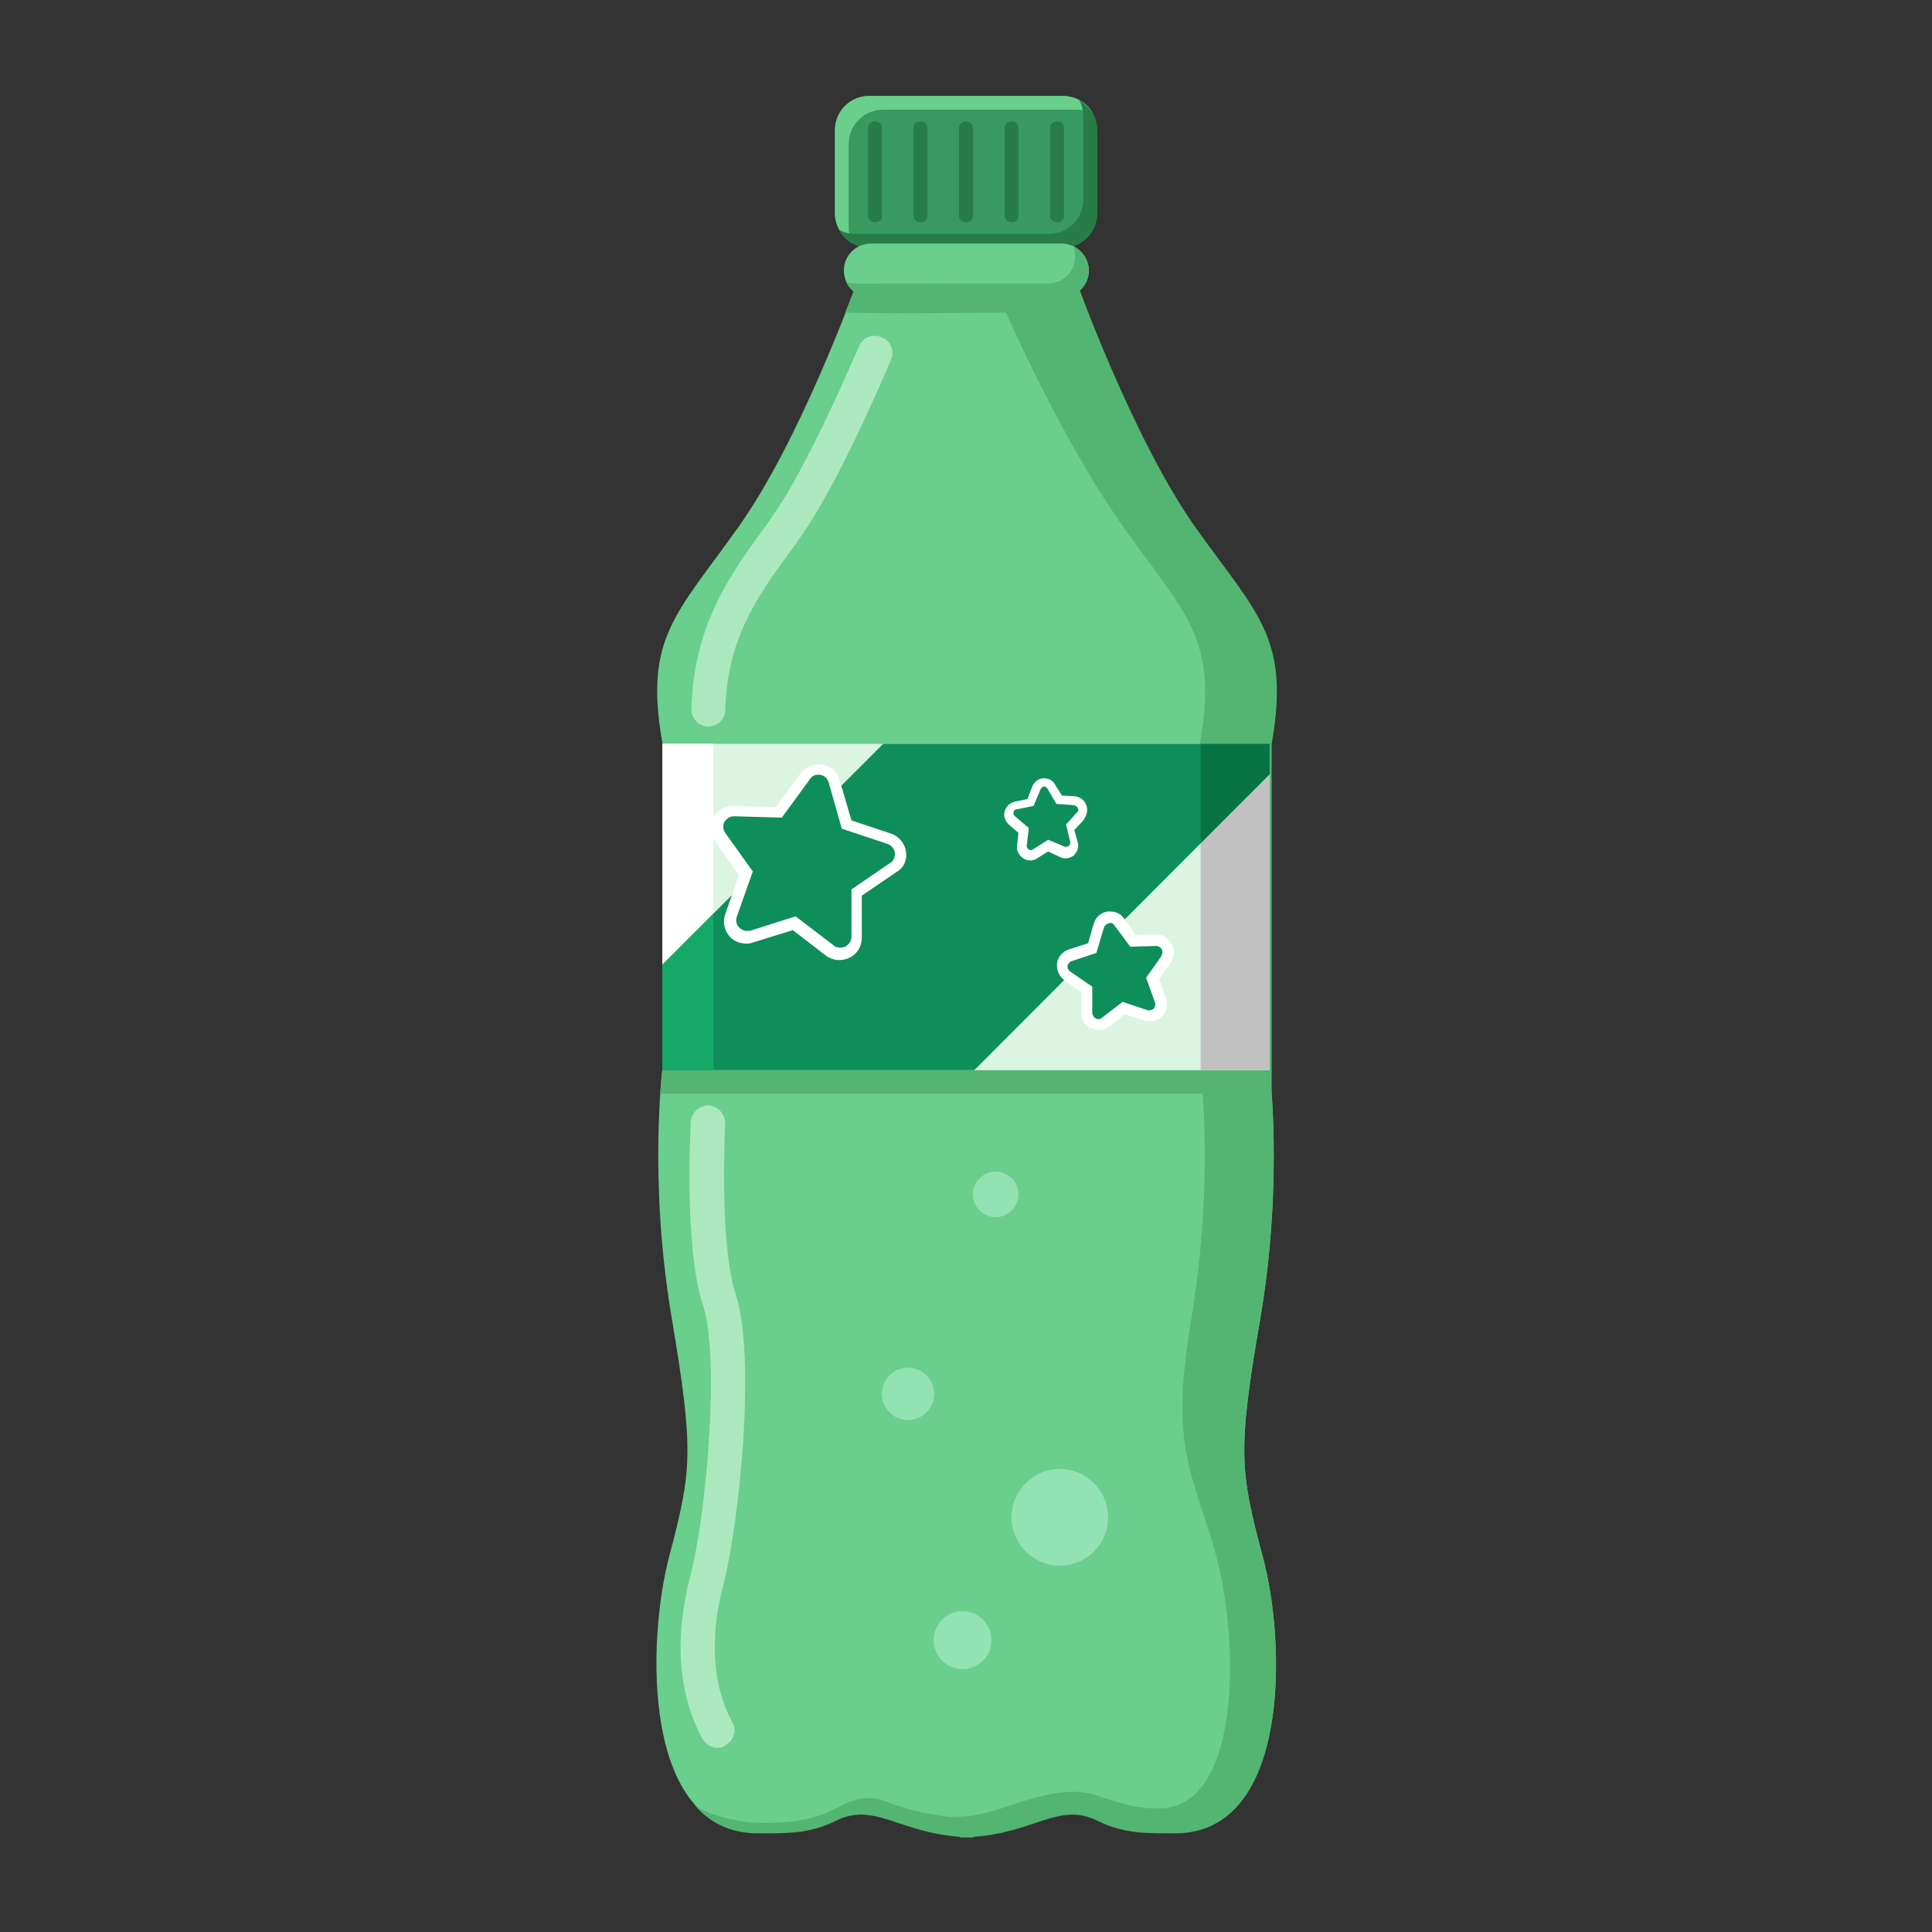 <?xml version="1.0" encoding="utf-8"?>
<!-- Generator: Adobe Illustrator 16.0.0, SVG Export Plug-In . SVG Version: 6.00 Build 0)  -->
<!DOCTYPE svg PUBLIC "-//W3C//DTD SVG 1.1//EN" "http://www.w3.org/Graphics/SVG/1.1/DTD/svg11.dtd">
<svg version="1.1" id="Layer_4" xmlns:x="http://ns.adobe.com/Extensibility/1.0/" xmlns:i="http://ns.adobe.com/AdobeIllustrator/10.0/" xmlns:graph="http://ns.adobe.com/Graphs/1.0/"
	 xmlns="http://www.w3.org/2000/svg" xmlns:xlink="http://www.w3.org/1999/xlink" xmlns:a="http://ns.adobe.com/AdobeSVGViewerExtensions/3.0/"
	 x="0px" y="0px" width="280px" height="280px" viewBox="0 0 280 280" style="enable-background:new 0 0 280 280;"
	 xml:space="preserve">
<rect x="0" y="0" width="280" height="280" fill="#333333" stroke="none"/>
<g>
	<path style="fill:#389A5F;" d="M159,30.9c0,2.8-2.2,5-5,5h-28c-2.8,0-5-2.2-5-5v-12c0-2.8,2.2-5,5-5h28c2.8,0,5,2.2,5,5V30.9z"/>
	<g>
		<g>
			<path style="fill:#287C46;" d="M126.8,32.2c-0.6,0-1-0.4-1-0.9V18.5c0-0.5,0.4-0.9,1-0.9s1,0.4,1,0.9v12.9
				C127.8,31.9,127.4,32.2,126.8,32.2z"/>
		</g>
		<g>
			<path style="fill:#287C46;" d="M133.4,32.2c-0.6,0-1-0.4-1-0.9V18.5c0-0.5,0.4-0.9,1-0.9s1,0.4,1,0.9v12.9
				C134.4,31.9,134,32.2,133.4,32.2z"/>
		</g>
		<g>
			<path style="fill:#287C46;" d="M140,32.2c-0.6,0-1-0.4-1-0.9V18.5c0-0.5,0.4-0.9,1-0.9s1,0.4,1,0.9v12.9
				C141,31.9,140.6,32.2,140,32.2z"/>
		</g>
		<g>
			<path style="fill:#287C46;" d="M146.6,32.2c-0.6,0-1-0.4-1-0.9V18.5c0-0.5,0.4-0.9,1-0.9s1,0.4,1,0.9v12.9
				C147.6,31.9,147.1,32.2,146.6,32.2z"/>
		</g>
		<g>
			<path style="fill:#287C46;" d="M153.2,32.2c-0.6,0-1-0.4-1-0.9V18.5c0-0.5,0.4-0.9,1-0.9s1,0.4,1,0.9v12.9
				C154.2,31.9,153.7,32.2,153.2,32.2z"/>
		</g>
	</g>
	<path style="fill:#6ACE8D;" d="M123,32.9v-12c0-2.8,2.2-5,5-5h28c0.9,0,1.7,0.2,2.4,0.6c-0.8-1.6-2.5-2.6-4.4-2.6h-28
		c-2.8,0-5,2.2-5,5v12c0,1.9,1.1,3.5,2.6,4.4C123.2,34.6,123,33.8,123,32.9z"/>
	<path style="fill:#287C46;" d="M156.4,14.5c0.4,0.7,0.6,1.5,0.6,2.4v12c0,2.8-2.2,5-5,5h-28c-0.9,0-1.7-0.2-2.4-0.6
		c0.8,1.6,2.5,2.6,4.4,2.6h28c2.8,0,5-2.2,5-5v-12C159,17,157.9,15.4,156.4,14.5z"/>
</g>
<g>
	<path style="fill:#6ACE8D;" d="M157.8,39.2c0,2.2-1.8,3.9-3.9,3.9h-27.7c-2.2,0-3.9-1.8-3.9-3.9l0,0c0-2.2,1.8-3.9,3.9-3.9h27.7
		C156,35.3,157.8,37.1,157.8,39.2L157.8,39.2z"/>
	<path style="fill:#54B572;" d="M155.5,35.6c0.2,0.5,0.3,1,0.3,1.6c0,2.2-1.8,3.9-3.9,3.9h-27.7c-0.6,0-1.1-0.1-1.6-0.3
		c0.6,1.4,2,2.3,3.6,2.3h27.7c2.2,0,3.9-1.8,3.9-3.9C157.8,37.6,156.8,36.3,155.5,35.6z"/>
	<path style="fill:#6ACE8D;" d="M183,225.6c-3.3-12.5-3.7-15.2-0.3-34.8c3.3-19.7,1.3-35.7,1.3-35.7v-47.3c2.7-15.3-2-18.7-11-31.3
		c-9-12.7-17.1-35.2-17.1-35.2L140,41.3l-15.9-0.1c0,0-8.1,22.6-17.1,35.2c-9,12.7-13.7,16-11,31.3v47.3c0,0-2,16,1.3,35.7
		s3,22.3-0.3,34.8c-3.3,12.5-3.9,40,12.7,40c4.1,0,7.5,0.1,11.3-1.8c5.6-2.8,9.2,1.7,18,2.3l0,0.1c0.3,0,0.7,0,1,0c0.3,0,0.6,0,1,0
		l0-0.1c8.9-0.6,12.4-5.1,18-2.3c3.8,1.9,7.2,1.8,11.3,1.8C187,265.6,186.4,238.1,183,225.6z"/>
	<path style="fill:#54B572;" d="M183,225.6c-3.3-12.5-3.7-15.2-0.3-34.8c2.4-14.2,2-26.6,1.6-32.3l0,0c0-0.1,0-0.1,0-0.2
		c0-0.2,0-0.4,0-0.6c0-0.1,0-0.1,0-0.2c0-0.2,0-0.3,0-0.5c0-0.1,0-0.1,0-0.2c0-0.1,0-0.3,0-0.4c0-0.1,0-0.1,0-0.1c0-0.1,0-0.2,0-0.3
		c0,0,0-0.1,0-0.1c0-0.1,0-0.2,0-0.3c0,0,0-0.1,0-0.1c0-0.1,0-0.1,0-0.2c0,0,0,0,0-0.1c0-0.1,0-0.1,0-0.1c0,0,0,0,0,0c0,0,0,0,0,0
		v-47.3c2.7-15.3-2-18.7-11-31.3c-9-12.7-17.1-35.2-17.1-35.2L140,41.3l-15.9-0.1c0,0-0.6,1.6-1.6,4.1l7.4,0.1l15.9-0.1
		c0,0,8.1,18.6,17.1,31.2c9,12.7,13.7,16,11,31.3v47.3H96c0,0-0.2,1.2-0.3,3.4h78.6c0.4,5.7,0.8,18-1.6,32.3
		c-3.3,19.7,0.2,22.3,3.6,34.8c3.3,12.5,3.6,36.5-8.4,36.5c-3.6,0-5.8-0.9-9.3-2c-3.1-0.9-6.5-0.2-9.5,0.7
		c-3.8,1.1-7.6,2.9-11.6,2.4c0.5,0.1,1,0.2,1.5,0.3c-3.5-0.4-7-1-10.3-2.3c-2.8-1.1-4.8-0.6-7.4,0.8c-3.2,1.8-7,2.2-10.6,2.2
		c-1.6,0-3.4-0.2-5-0.6c-1.3-0.3-4.4-1.2-5.2-2.2c2.2,2.7,5.3,4.3,9.3,4.3c4.1,0,7.5,0.1,11.3-1.8c5.6-2.8,9.2,1.7,18,2.3l0,0.1
		c0.3,0,0.7,0,1,0c0.3,0,0.6,0,1,0l0-0.1c8.9-0.6,12.4-5.1,18-2.3c3.8,1.9,7.2,1.8,11.3,1.8C187,265.6,186.4,238.1,183,225.6z"/>
	<g>
		<g>
			<path style="fill:#ACE8BE;" d="M102.7,105.3C102.6,105.3,102.6,105.2,102.7,105.3c-1.5,0-2.5-1.2-2.5-2.6
				c0.4-12.4,5.7-19.6,11.3-27.2l0.1-0.2c5.4-7.3,12.8-25,12.9-25.1c0.5-1.3,2-1.9,3.3-1.3c1.3,0.5,1.9,2,1.3,3.3
				c-0.3,0.7-7.7,18.4-13.5,26.2l-0.1,0.2c-5.6,7.6-10.1,13.6-10.4,24.4C105.1,104.2,104,105.3,102.7,105.3z"/>
		</g>
		<g>
			<path style="fill:#ACE8BE;" d="M104,253.3c-0.9,0-1.7-0.5-2.2-1.3c-2-3.6-4.9-11.4-1.8-23.4c2.5-9.5,4.3-32.1,1.9-39.4
				c-2.8-8.4-1.8-25.9-1.8-26.6c0.1-1.4,1.3-2.4,2.6-2.4c1.4,0.1,2.4,1.3,2.4,2.6c0,0.2-0.9,17.3,1.5,24.7c3,9,0.6,33.1-1.8,42.3
				c-2,7.5-1.5,14.7,1.3,19.7c0.7,1.2,0.3,2.7-0.9,3.4C104.9,253.2,104.5,253.3,104,253.3z"/>
		</g>
	</g>
	<g>
		<rect x="96" y="107.8" style="fill:#DCF4E2;" width="88" height="47.3"/>
		<rect x="174" y="107.8" style="fill:#C1C1C1;" width="10" height="47.3"/>
		<rect x="96" y="107.8" style="fill:#FFFFFF;" width="7.4" height="47.3"/>
		<polygon style="fill:#0E8E5A;" points="184,112.2 184,107.8 128,107.8 96,139.8 96,155.1 141.2,155.1 		"/>
		<polygon style="fill:#077244;" points="174,107.8 174,122.2 184,112.2 184,107.8 		"/>
		<polygon style="fill:#16A869;" points="96,139.8 96,155.1 103.4,155.1 103.4,132.4 		"/>
	</g>
	<g>
		<circle style="fill:#93E2B3;" cx="153.6" cy="219.9" r="7"/>
		<circle style="fill:#93E2B3;" cx="131.6" cy="202" r="3.8"/>
		<circle style="fill:#93E2B3;" cx="139.5" cy="237.7" r="4.2"/>
		<circle style="fill:#93E2B3;" cx="144.3" cy="173.1" r="3.3"/>
	</g>
	<g>
		<g>
			<path style="fill:#FFFFFF;" d="M131.3,123.4c-0.2-1.2-1-2.2-2.2-2.6l-5.7-1.9l-1.7-5.8c-0.3-1.2-1.3-2.1-2.5-2.3
				c-1.2-0.2-2.4,0.3-3.2,1.3l-3.6,4.9l-6.1-0.2c-1.2,0-2.4,0.6-2.9,1.7c-0.6,1.1-0.5,2.4,0.2,3.4l3.5,4.9l-2,5.7
				c-0.4,1.2-0.1,2.4,0.7,3.3c0.5,0.5,1.1,0.8,1.8,0.9c0.5,0.1,1,0.1,1.5-0.1l5.8-1.8l4.8,3.7c0.4,0.3,0.9,0.5,1.4,0.6
				c0.7,0.1,1.4,0,2-0.3c1.1-0.5,1.8-1.6,1.8-2.9l0-6.1l5-3.4C131,125.8,131.5,124.6,131.3,123.4z"/>
			<path style="fill:#0E8E5A;" d="M129.7,123.6c-0.1-0.6-0.5-1.1-1.1-1.3l-6.6-2.2l-1.9-6.7c-0.2-0.6-0.6-1-1.2-1.1
				c-0.6-0.1-1.2,0.1-1.5,0.6l-4.1,5.6l-6.9-0.2c-0.6,0-1.1,0.3-1.4,0.8c-0.3,0.5-0.2,1.2,0.1,1.6l4,5.6l-2.3,6.5
				c-0.2,0.6-0.1,1.2,0.3,1.6c0.2,0.2,0.5,0.4,0.9,0.5c0.2,0,0.5,0,0.7,0l6.6-2.1l5.5,4.2c0.2,0.2,0.4,0.3,0.7,0.3
				c0.3,0.1,0.7,0,1-0.1c0.5-0.3,0.9-0.8,0.9-1.4l0-6.9l5.7-3.9C129.5,124.8,129.7,124.2,129.7,123.6z"/>
		</g>
		<g>
			<path style="fill:#FFFFFF;" d="M169.8,136.8c-0.4-0.8-1.3-1.4-2.2-1.4h0l-0.1,0l-2.9,0.1l-1.7-2.4c-0.5-0.7-1.2-1-2-1
				c-0.1,0-0.3,0-0.4,0c-1,0.2-1.7,0.8-2,1.8l-0.8,2.8l-2.8,0.9c-0.9,0.3-1.6,1.1-1.7,2c-0.1,1,0.3,1.9,1.1,2.5l2.4,1.7v2.9
				c0,1,0.5,1.8,1.4,2.3c0.4,0.2,0.7,0.3,1.1,0.3c0.1,0,0.3,0,0.4,0c0.4-0.1,0.8-0.2,1.1-0.5l2.3-1.8l2.8,0.9
				c0.2,0.1,0.5,0.1,0.8,0.1c0.1,0,0.3,0,0.4,0c0.5-0.1,1-0.3,1.4-0.7c0.7-0.7,0.9-1.7,0.6-2.6l-1-2.8l1.7-2.4
				C170.2,138.7,170.3,137.7,169.8,136.8z"/>
			<path style="fill:#0E8E5A;" d="M168.4,137.6c-0.2-0.3-0.5-0.5-0.8-0.5l-3.8,0.1l-2.3-3.1c-0.2-0.3-0.5-0.4-0.8-0.3
				s-0.6,0.3-0.7,0.6l-1.1,3.7l-3.6,1.2c-0.3,0.1-0.5,0.4-0.6,0.7c0,0.3,0.1,0.6,0.4,0.8l3.2,2.2l0,3.8c0,0.3,0.2,0.6,0.5,0.8
				c0.2,0.1,0.3,0.1,0.5,0.1c0.1,0,0.3-0.1,0.4-0.2l3-2.3l3.6,1.2c0.1,0,0.3,0.1,0.4,0c0.2,0,0.3-0.1,0.5-0.2
				c0.2-0.2,0.3-0.6,0.2-0.9l-1.3-3.6l2.2-3.1C168.5,138.2,168.5,137.9,168.4,137.6z"/>
		</g>
		<g>
			<path style="fill:#FFFFFF;" d="M157.4,116.6c-0.3-0.7-0.9-1.1-1.6-1.2l-1.9-0.1l-1-1.6c-0.3-0.6-0.9-0.9-1.6-0.9c0,0-0.1,0-0.1,0
				c-0.7,0-1.3,0.5-1.6,1.2l-0.7,1.8l-1.9,0.4c-0.7,0.2-1.2,0.7-1.4,1.4c-0.2,0.7,0.1,1.4,0.6,1.9l1.4,1.2l-0.2,1.9
				c-0.1,0.7,0.3,1.4,0.9,1.8c0.3,0.2,0.6,0.3,1,0.3c0,0,0.1,0,0.1,0c0.3,0,0.6-0.1,0.9-0.3l1.6-1l1.7,0.8c0.2,0.1,0.5,0.2,0.8,0.2
				c0,0,0.1,0,0.1,0c0.4,0,0.8-0.2,1.1-0.4c0.5-0.5,0.8-1.2,0.6-1.9l-0.5-1.8l1.3-1.4C157.6,118,157.7,117.3,157.4,116.6z"/>
			<path style="fill:#0E8E5A;" d="M156.2,117.1c-0.1-0.2-0.3-0.3-0.5-0.4l-2.6-0.2l-1.3-2.2c-0.1-0.2-0.3-0.3-0.5-0.3
				c-0.2,0-0.4,0.2-0.5,0.4l-1,2.4l-2.5,0.5c-0.2,0-0.4,0.2-0.4,0.4c-0.1,0.2,0,0.4,0.2,0.6l2,1.7l-0.3,2.6c0,0.2,0.1,0.4,0.3,0.5
				c0.1,0.1,0.2,0.1,0.3,0.1c0.1,0,0.2,0,0.3-0.1l2.2-1.4l2.4,1c0.1,0,0.2,0.1,0.3,0c0.1,0,0.2-0.1,0.3-0.1c0.2-0.1,0.2-0.4,0.2-0.6
				l-0.6-2.5l1.7-1.9C156.3,117.6,156.3,117.3,156.2,117.1z"/>
		</g>
	</g>
</g>
</svg>
